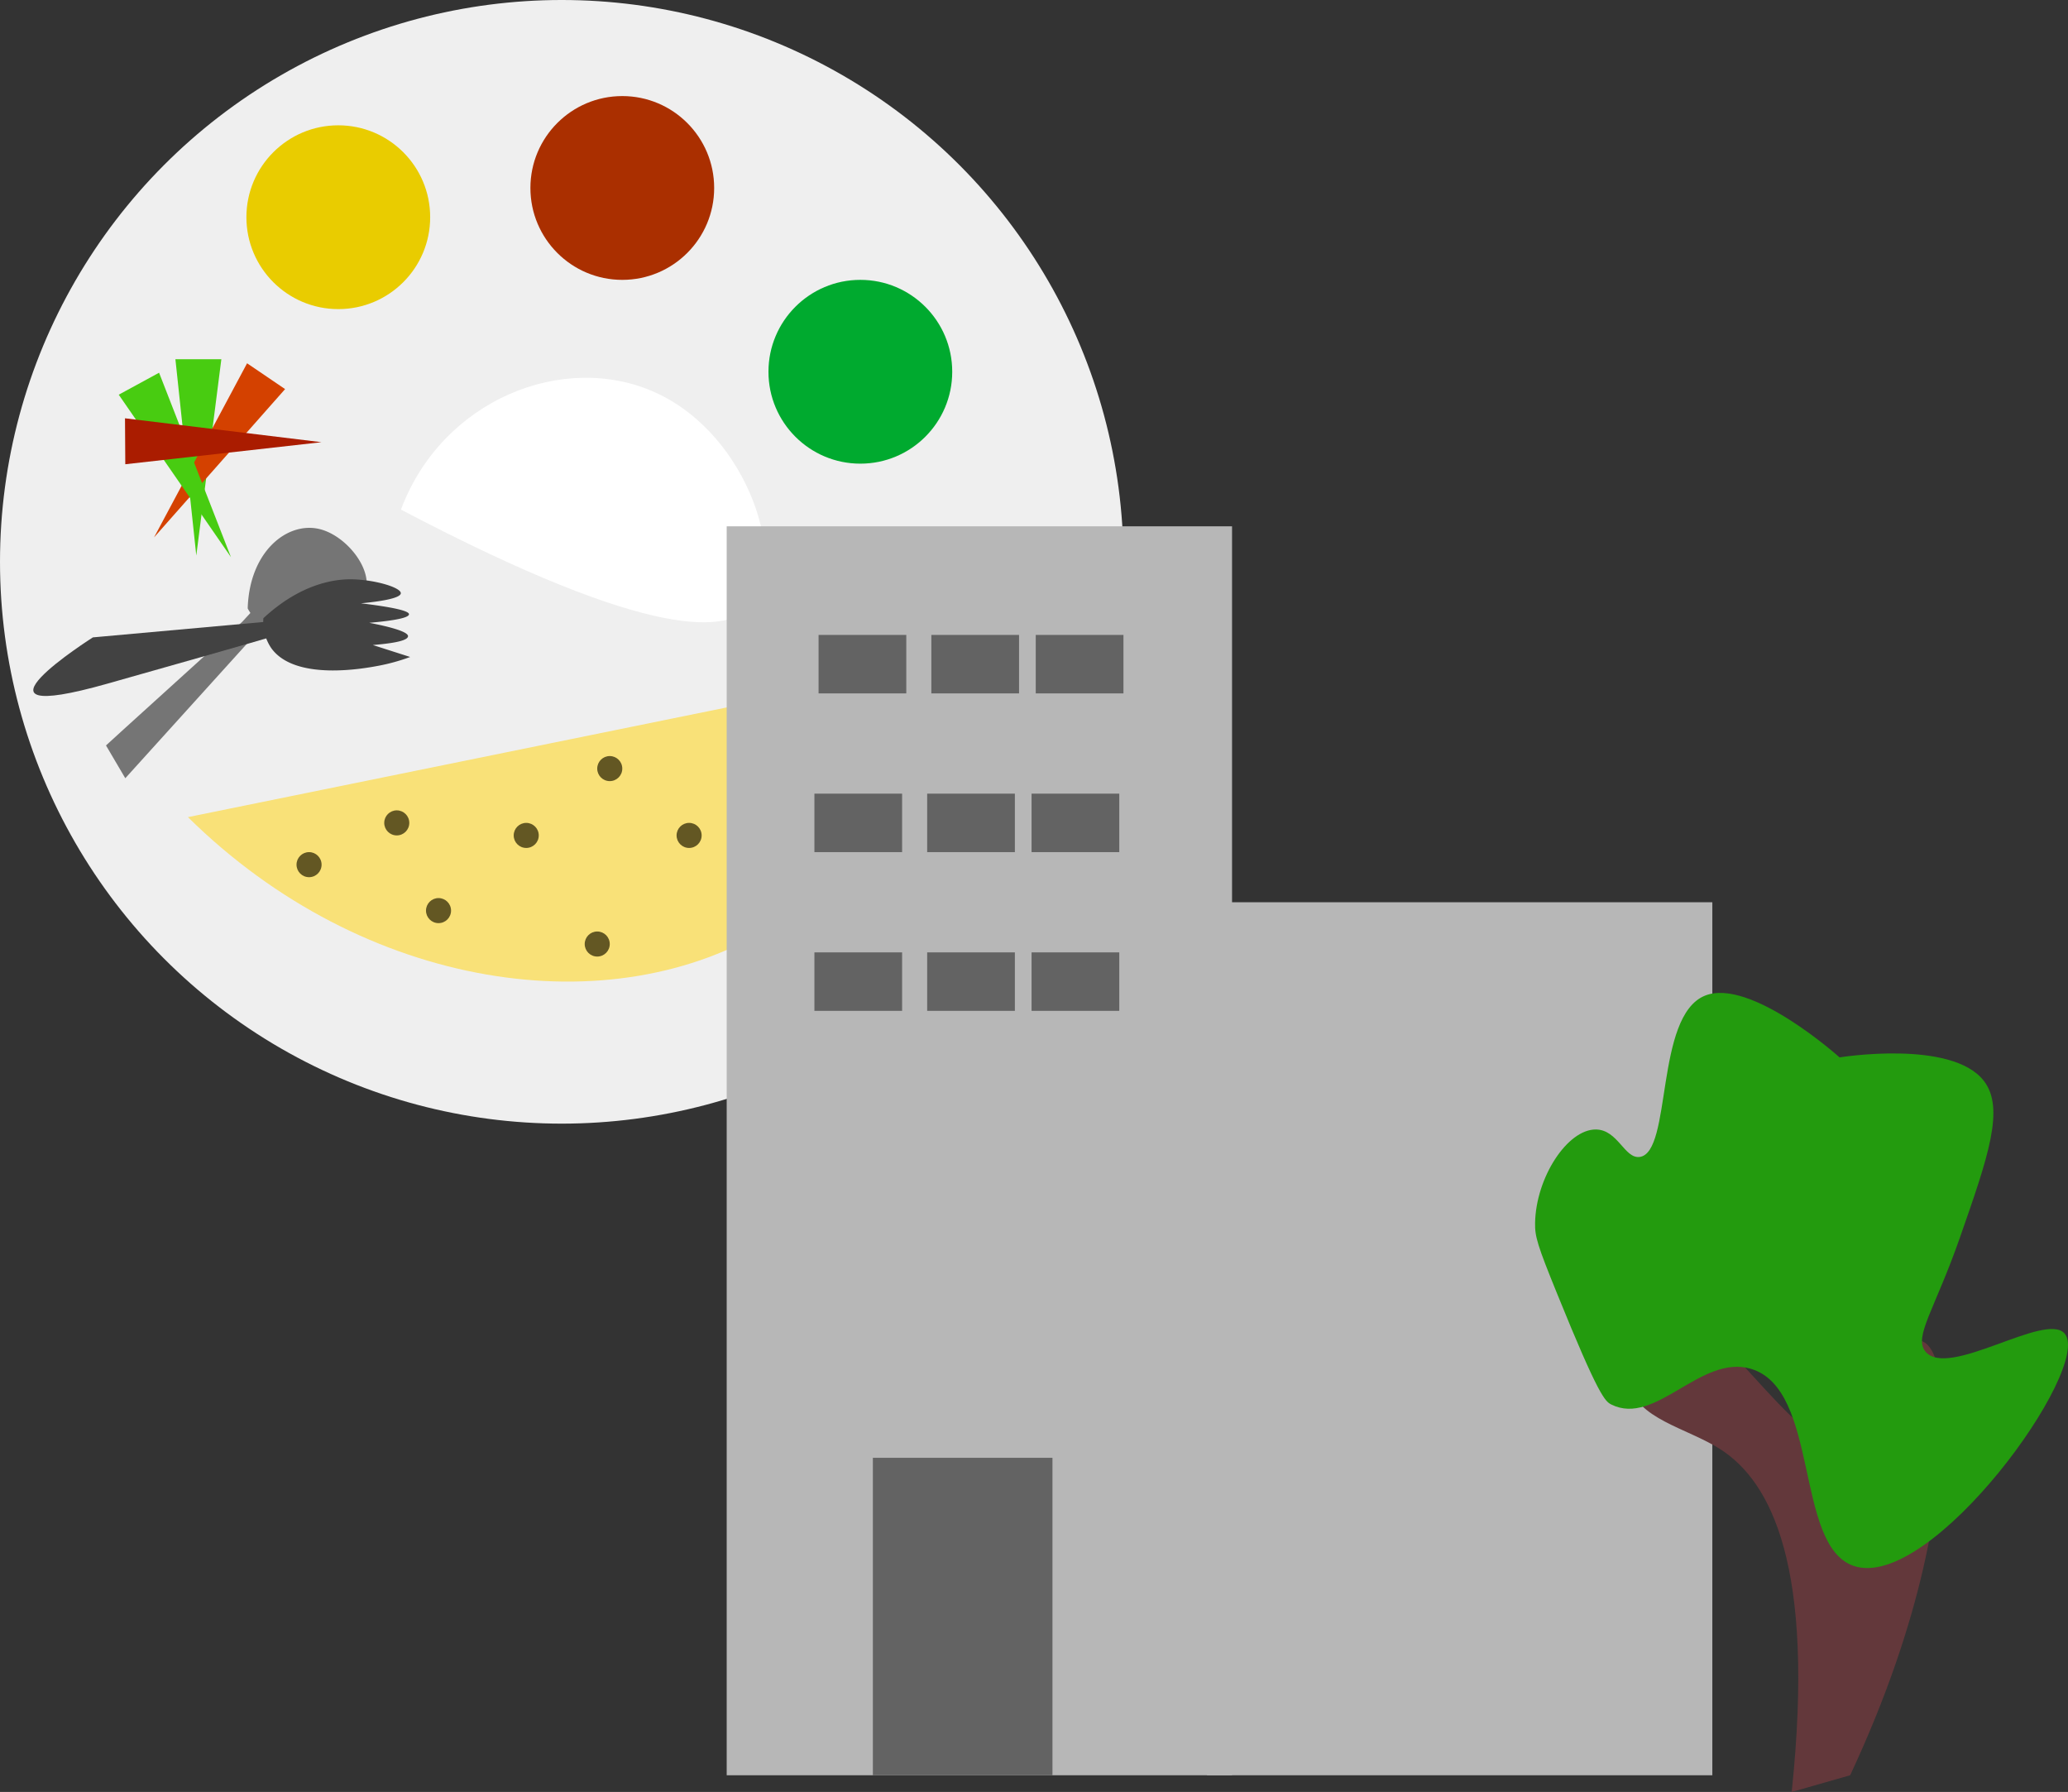 <svg id="Layer_1" data-name="Layer 1" xmlns="http://www.w3.org/2000/svg" viewBox="0 0 495.16 429"><rect x="0" y="0" width="495.16" height="429" fill="#333333" stroke="none"/><defs><style>.cls-1{fill:#efefef;}.cls-2{fill:#f9e178;}.cls-3{fill:#635723;}.cls-4{fill:#00aa2f;}.cls-5{fill:#aa2f00;}.cls-6{fill:#fff;}.cls-7{fill:#48cc11;}.cls-8{fill:#d44100;}.cls-9{fill:#aa1c00;}.cls-10{fill:#757575;}.cls-11{fill:#e9cc00;}.cls-12{fill:#424242;}.cls-13{fill:#b7b7b7;}.cls-14{fill:#ccc;}.cls-15{fill:#636363;}.cls-16{fill:#63383b;}.cls-17{fill:#239b0e;}</style></defs><title>oas-logo</title><circle class="cls-1" cx="134.5" cy="134.5" r="134.5"/><path class="cls-2" d="M57,203.62c42.09,41.56,101.62,50.21,140,26,30.37-19.13,38.13-52.92,40-62.64Z" transform="translate(-12 -8)"/><circle class="cls-3" cx="95" cy="197" r="3"/><path class="cls-3" d="M120,226" transform="translate(-12 -8)"/><path class="cls-3" d="M120,220" transform="translate(-12 -8)"/><circle class="cls-3" cx="74" cy="207" r="3"/><circle class="cls-3" cx="105" cy="218" r="3"/><circle class="cls-3" cx="126" cy="200" r="3"/><circle class="cls-3" cx="143" cy="226" r="3"/><circle class="cls-3" cx="146" cy="184" r="3"/><circle class="cls-3" cx="165" cy="200" r="3"/><circle class="cls-3" cx="178" cy="178" r="3"/><circle class="cls-3" cx="188" cy="207" r="3"/><circle class="cls-3" cx="209" cy="172" r="3"/><circle class="cls-4" cx="206" cy="89" r="22"/><circle class="cls-5" cx="149" cy="45" r="22"/><path class="cls-6" d="M108,130c9.88-26.4,39.07-38,61-28,22.69,10.39,31.61,41.23,23,51C186.44,159.31,169,162.06,108,130Z" transform="translate(-12 -8)"/><polygon class="cls-7" points="42 86 53 86 47 133 42 86"/><polygon class="cls-8" points="59.16 86.97 68.26 93.15 36.88 128.66 59.16 86.97"/><polygon class="cls-7" points="28.43 94.49 38.09 89.23 55.3 133.38 28.43 94.49"/><polygon class="cls-9" points="30 111.14 29.93 100.14 76.97 105.86 30 111.14"/><path class="cls-10" d="M74.54,157.4c8.07,5.71,25.87-.51,25.25-10.19C99.46,142.08,94,136,88.52,134.66c-7.61-1.86-16.8,5.2-17.21,19A11,11,0,0,0,74.54,157.4Z" transform="translate(-12 -8)"/><path class="cls-10" d="M70,156.86c-32.31,29.26-32.62,29.6-32.62,29.6L42,194.31,75.4,157.39l-3.21-2.9Z" transform="translate(-12 -8)"/><circle class="cls-11" cx="81" cy="52" r="22"/><path class="cls-12" d="M75.06,156c9.23-8.56,17.43-9.29,20.72-9.32,5.73,0,12.26,1.95,12.19,3.35-.06,1.23-5.21,2-9.54,2.4q11.52,1.4,11.5,2.62t-9.52,2.05c2.3.44,9.37,1.85,9.29,3.22s-5.86,1.87-8.43,2.1l8.94,2.86a47.14,47.14,0,0,1-7.71,2.13c-3.3.61-19.91,3.7-25.57-4.28A11.23,11.23,0,0,1,75.06,156Z" transform="translate(-12 -8)"/><path class="cls-12" d="M34.24,160.59s-34.32,21.77,3.51,11.07,39.67-11.32,39.67-11.32l-.94-3.56Z" transform="translate(-12 -8)"/><path class="cls-1" d="M-181,405" transform="translate(-12 -8)"/><rect class="cls-13" x="174" y="126" width="121" height="299"/><rect class="cls-13" x="289" y="216" width="121" height="209"/><path class="cls-14" d="M-338,486" transform="translate(-12 -8)"/><rect class="cls-15" x="209" y="349" width="43" height="76"/><rect class="cls-15" x="196" y="152" width="21" height="14"/><rect class="cls-15" x="223" y="152" width="21" height="14"/><rect class="cls-15" x="248" y="152" width="21" height="14"/><rect class="cls-15" x="195" y="190" width="21" height="14"/><rect class="cls-15" x="222" y="190" width="21" height="14"/><rect class="cls-15" x="247" y="190" width="21" height="14"/><rect class="cls-15" x="195" y="228" width="21" height="14"/><rect class="cls-15" x="222" y="228" width="21" height="14"/><rect class="cls-15" x="247" y="228" width="21" height="14"/><path class="cls-16" d="M441,437c5.73-54.36-5.1-74.31-17-82-8-5.17-20.24-7.24-22-16-1.56-7.75,5.66-17.92,12-18,2.93,0,4.79,2.1,11,9,16.17,18,17.31,18.72,19,19,11.38,1.89,20.82-22.25,28-20,5.48,1.72,5.11,17.38,5,21-.53,16.92-4.24,45-22,83" transform="translate(-12 -8)"/><path class="cls-17" d="M379.56,300.75c.21-10.92,7.78-22.43,14.57-22.35,5.27.06,6.85,7.06,10.48,6.57,7.8-1.06,3.55-33.68,15.6-38.6,10.87-4.44,32.27,14.78,32.25,14.77h0s26.83-4.35,34.55,5.62c5.09,6.57,1,18.27-5.68,37.37-6.12,17.53-11.18,23.9-8.31,27.42,5.43,6.67,28.76-9.61,33.33-4.3,6.9,8-32.05,62.11-50.59,55.6-14.14-5-8-42.27-24.54-47.16-12-3.54-22.81,13.87-33.41,8.55-1.46-.73-3-1.91-12.93-26.42C380.1,306.08,379.49,304,379.56,300.75Z" transform="translate(-12 -8)"/></svg>